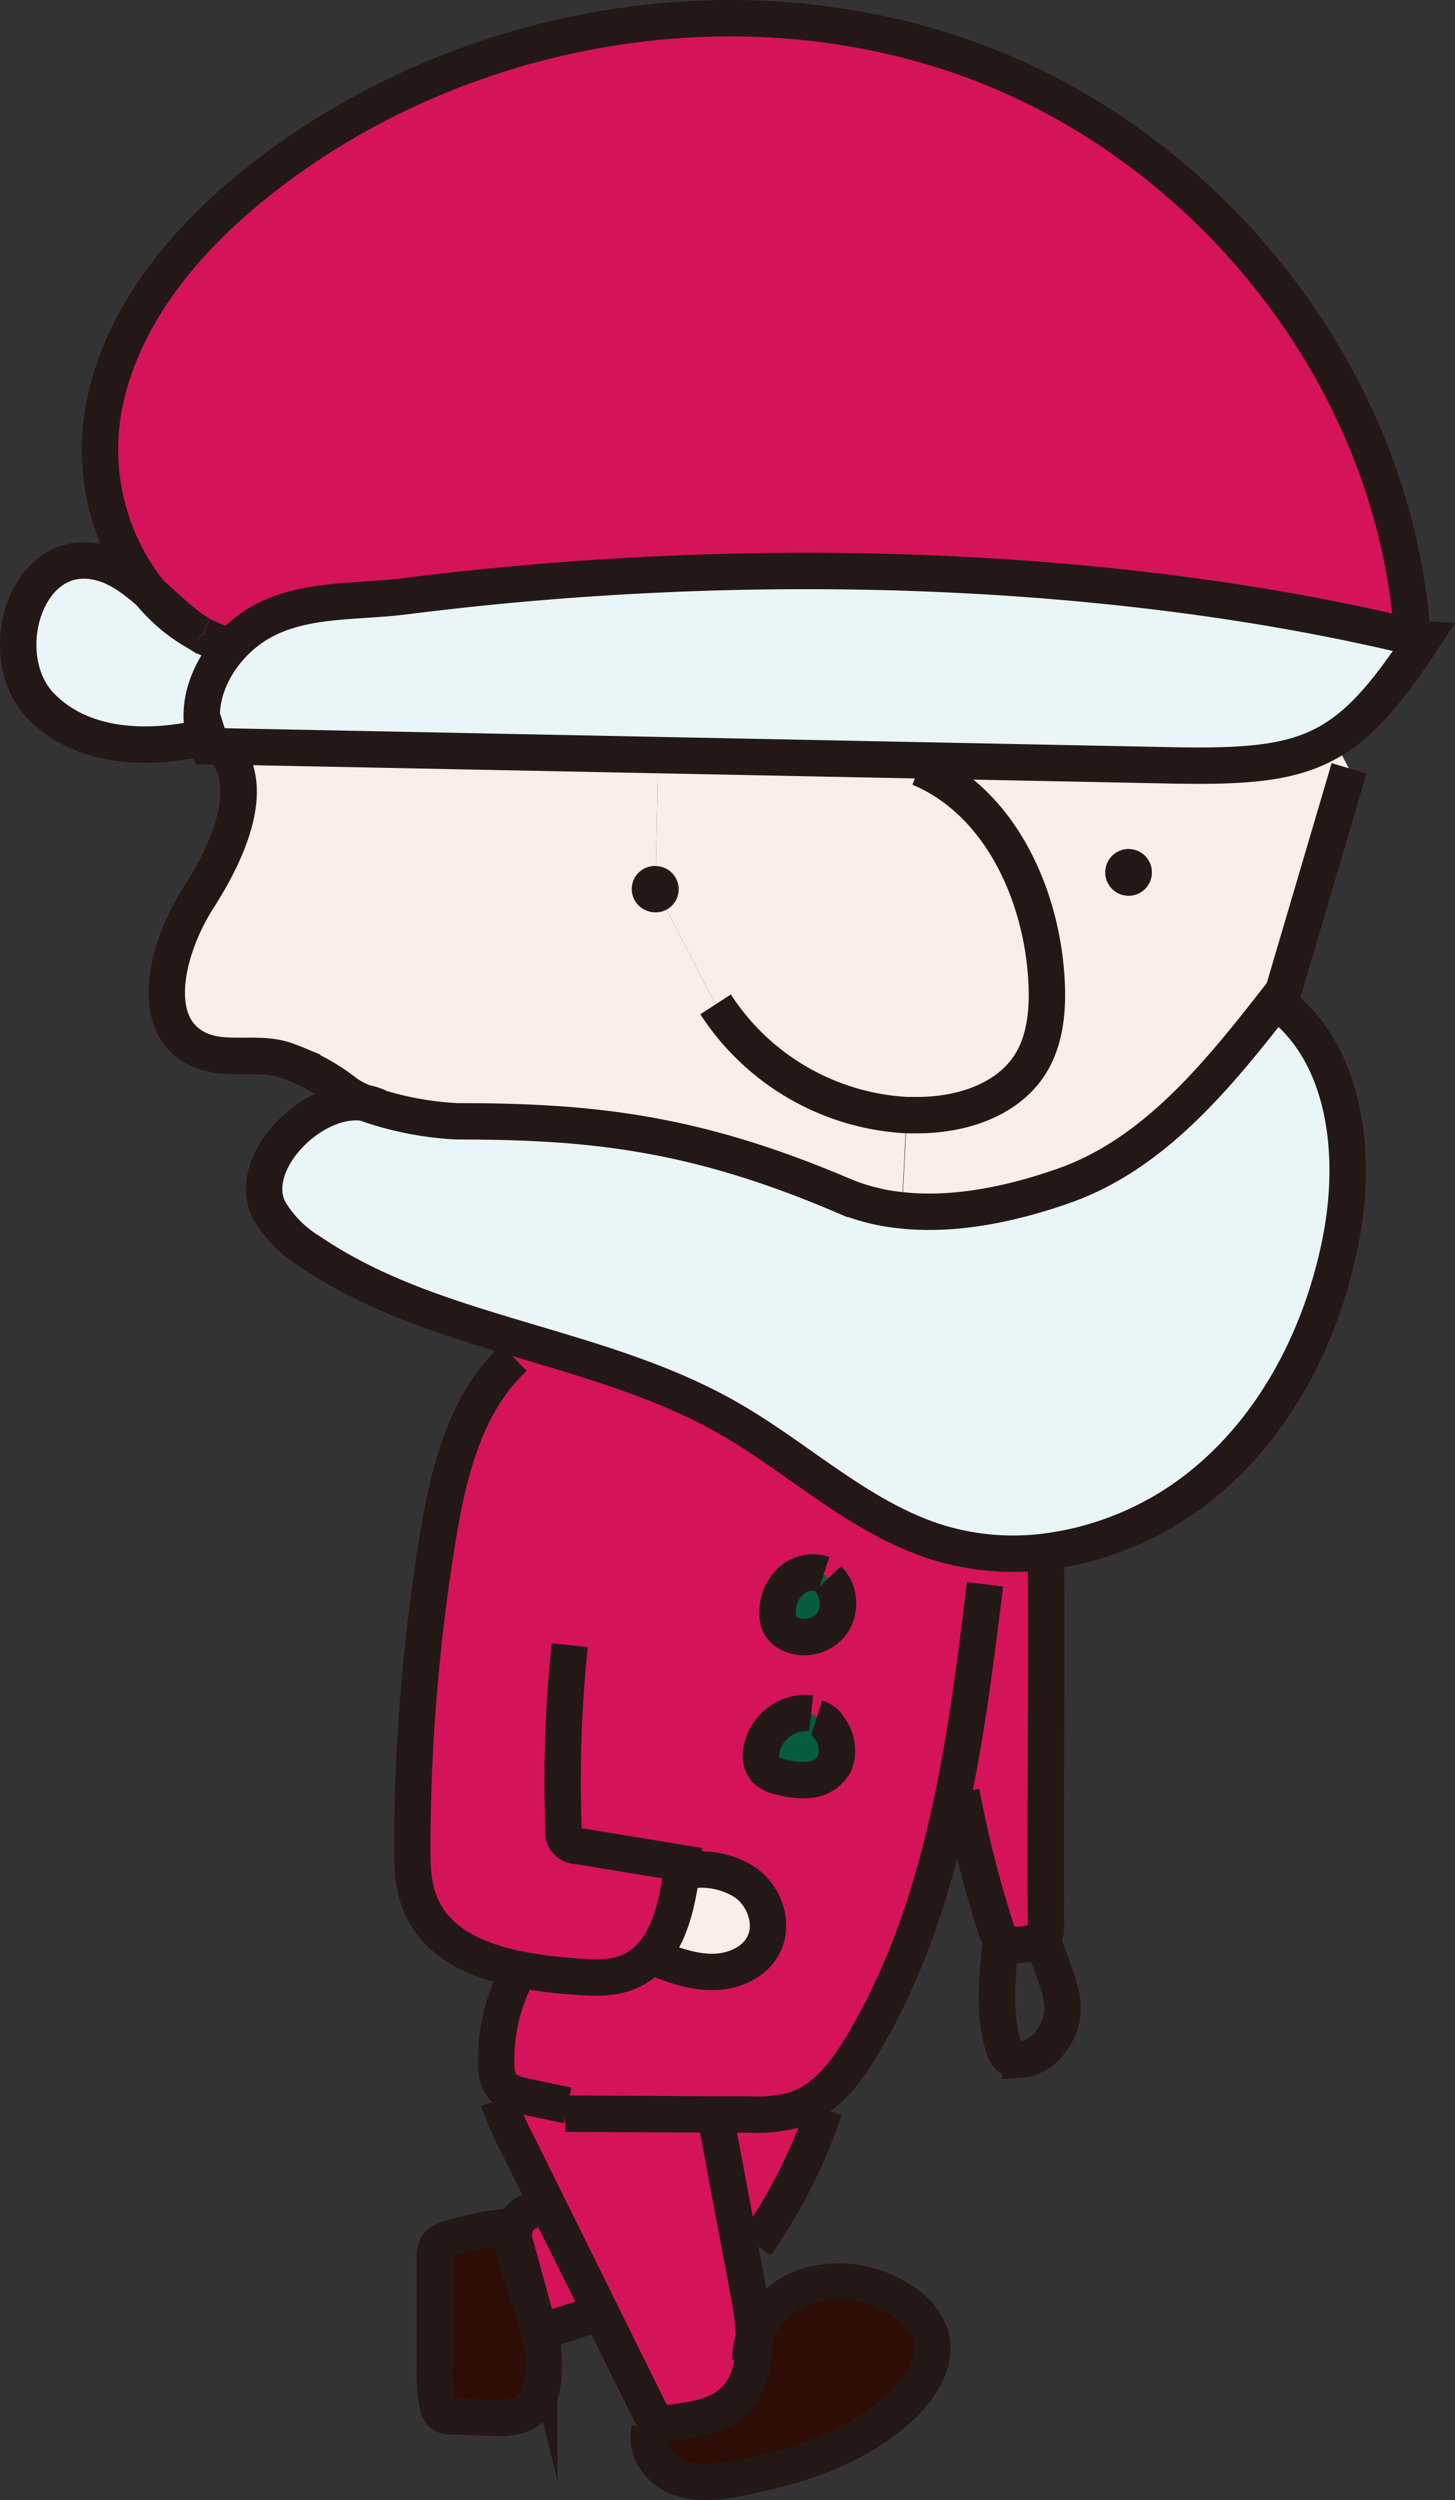 <svg xmlns="http://www.w3.org/2000/svg" viewBox="0 0 199.99 343.51"><rect x="0" y="0" width="199.99" height="343.51" fill="#333333" stroke="none"/><defs><style>.cls-1{fill:#e9f5f7;}.cls-2{fill:#d51359;}.cls-3{fill:#fbede7;}.cls-4{fill:#2e0e04;}.cls-5{fill:#231815;}.cls-6{fill:#065c3f;}.cls-7{fill:none;stroke:#231815;stroke-miterlimit:10;stroke-width:5px;}</style></defs><g id="レイヤー_2" data-name="レイヤー 2"><g id="レイヤー_1-2" data-name="レイヤー 1"><path class="cls-1" d="M12.09,77C3.09,76.41-.66,90.48,5.61,97c5.58,5.77,14.56,6.2,22.53,4.29-1.28-4.37.54-9.19,3.8-12.66l-1.16,0a11.88,11.88,0,0,1-2.92-1.22l-.1,0-.15-.09a23.09,23.09,0,0,1-7-5.74C18.05,79.2,15.4,77.25,12.09,77Z"/><path class="cls-2" d="M194,87.19v-.83C191.31,52,166.7,20.8,134.47,8.6S64,3,36.7,24C26.16,32.1,16.78,42.87,14.28,55.93a31.68,31.68,0,0,0,6.33,25.52c2.27,2,4.47,4.25,7,5.74l.15.09.1,0a22.75,22.75,0,0,0,2.92,1.22l1.16,0a16.63,16.63,0,0,1,3.95-3.11c5.93-3.32,13.11-2.69,19.85-3.55,49-6.2,98.81-3.91,138.2,5.55C194.7,87.4,195.54,87.33,194,87.19Z"/><path class="cls-3" d="M27.27,123.41c-4.29,6.64-7.13,17.44,0,20.81,3.78,1.78,8.46.07,12.34,1.63a27.83,27.83,0,0,1,8,4.41,10.92,10.92,0,0,0,2.46,1.28,6.54,6.54,0,0,1,2.14.73,44.47,44.47,0,0,0,10.61,1.84c18.46,0,32.67,1.5,53.12,10.23a27.79,27.79,0,0,0,8,2l.65-13.19A33.45,33.45,0,0,1,98.36,138l-6.74-13a3.19,3.19,0,1,1-1.79-6l.33,0,.3-15.19-60.08-1.2C35.59,107.72,31.4,117,27.27,123.41Z"/><path class="cls-1" d="M30.38,102.59l60.08,1.2,35.93.72,34.46.69c10.74.21,17.1-.27,22.48-3.61,4.13-2.56,7.69-6.81,12.22-13.73-3.27-.21-2.5-.3-1.61-.39C154.55,78,104.71,75.72,55.74,81.92c-6.74.86-13.92.23-19.85,3.55a16.63,16.63,0,0,0-3.95,3.11c-3.26,3.47-5.08,8.29-3.8,12.66a10.86,10.86,0,0,0,.48,1.31Z"/><path class="cls-1" d="M175.88,137.94c-.14-.12-.28-.22-.43-.33-8,10.24-16.75,21-29,25.34-7,2.49-15,4.22-22.42,3.42a27.79,27.79,0,0,1-8-2c-20.45-8.73-34.66-10.19-53.12-10.23a44.47,44.47,0,0,1-10.61-1.84c-.76-.23-1.48-.47-2.14-.73-7.08-1.16-16.48,8.24-13.14,14.76A16.4,16.4,0,0,0,42.66,172c8.53,5.8,18.38,9,28.34,11.94s20.11,5.8,29.12,10.93c9.86,5.61,18.34,14,29.21,17.24a35.46,35.46,0,0,0,14.41,1.18,42.79,42.79,0,0,0,22-9.53c10-8.28,16.15-20.55,18.65-33.27C186.65,158.88,185.21,145.08,175.88,137.94Z"/><path class="cls-2" d="M131.16,246.06l1,.19a154.86,154.86,0,0,0,4.66,18.49,4.26,4.26,0,0,0,.82,1.68c1,1.11,2.81.86,4.29.52a3.46,3.46,0,0,0,1.23-.47,1.26,1.26,0,0,0,.31-.3,2.51,2.51,0,0,0,.31-1.51c-.16-14.69.16-34.66,0-49.35l0-2a35.46,35.46,0,0,1-14.41-1.18c-10.87-3.27-19.35-11.63-29.21-17.24-9-5.13-19.12-7.94-29.12-10.93l-1,3.24c-6.29,6.29-8.49,15.65-9.92,24.49a268.58,268.58,0,0,0-3.45,41.52c0,2.91,0,5.9,1.18,8.58,2.17,5.11,7.38,7.52,13,8.73l-.48,2.18a25.39,25.39,0,0,0-2.2,11.17,4.69,4.69,0,0,0,.59,2.48c.74,1.14,2.2,1.51,3.53,1.79l5.69,1.2v1.11l20.62.11,4.28,0a20.2,20.2,0,0,0,6.26-.61,11.52,11.52,0,0,0,2.93-1.42c2.71-1.81,4.76-4.68,6.45-7.53C125,270.27,128.66,258.35,131.16,246.06ZM93.72,257.18a11,11,0,0,1,8.91,1.57c2.52,1.92,3.77,5.63,2.31,8.45-1.28,2.49-4.27,3.72-7.07,3.71s-5.49-1-8.11-2.06l-.17-.15C92.19,265.83,93.19,261.34,93.72,257.18Zm11.5-14a3.2,3.2,0,0,1-.6-2.45,6.23,6.23,0,0,1,6.87-5.28l.76.63a3.13,3.13,0,0,1,1.84,1.56,5,5,0,0,1,.6,4.77,4.4,4.4,0,0,1-3.31,2.18,10.28,10.28,0,0,1-4.08-.39A4,4,0,0,1,105.22,243.14ZM106.89,222a5.91,5.91,0,0,1,1.67-4.6,4.56,4.56,0,0,1,4.65-1.07l.6.61a4.91,4.91,0,0,1,.61,6.05,4.75,4.75,0,0,1-5.85,1.54,3,3,0,0,1-1.42-1.35A3.67,3.67,0,0,1,106.89,222Z"/><path class="cls-4" d="M59.76,310.31l0,14.84a23.13,23.13,0,0,0,.42,5.39,1.92,1.92,0,0,0,.57,1.11A2.06,2.06,0,0,0,62,332l5.25.26c2,.1,4.16.12,5.65-1.17a6,6,0,0,0,1.76-3.73,17.68,17.68,0,0,0-.48-6.94c-.82-3.36-2.25-6.69-3.14-10a8,8,0,0,1-.24-4.2,2.19,2.19,0,0,1,.12-.33,42.79,42.79,0,0,0-9.19,1.77,2.84,2.84,0,0,0-1.52.85A3,3,0,0,0,59.76,310.31Z"/><path class="cls-2" d="M103.64,321.22a36.4,36.4,0,0,0-.72-6c-.4-2.11-.79-4.22-1.19-6.33q-1.56-8.28-3.11-16.57v-1.76L78,290.42v-1.11l-5.69-1.2-3.83.43a42.29,42.29,0,0,0,2.6,6q2.09,4.2,4.16,8.41,3.6,7.25,7.18,14.5l6.8,13.74a3.66,3.66,0,0,0,.9,1.29,2.45,2.45,0,0,0,1.55.44,8.77,8.77,0,0,0,1.15-.1c2.6-.37,5.33-.79,7.4-2.41C103,328.3,103.73,324.84,103.64,321.22Z"/><path class="cls-2" d="M70.89,305.82a2.19,2.19,0,0,0-.12.33,8,8,0,0,0,.24,4.2c.89,3.36,2.32,6.69,3.14,10l1-.27,5.53-1.79,1.73-.85q-3.59-7.26-7.18-14.5l-1.4.7A3.14,3.14,0,0,0,70.89,305.82Z"/><path class="cls-5" d="M89.83,119a3.16,3.16,0,1,0,.33,0Z"/><path class="cls-4" d="M89.35,333.85c-.77,2.73,1.4,5.59,4.05,6.57s5.6.56,8.38,0c8.15-1.59,16.45-4.28,22.42-10.07,2.64-2.56,4.85-6.31,3.65-9.8a9.14,9.14,0,0,0-4-4.51,15.49,15.49,0,0,0-13-1.92,11.61,11.61,0,0,0-7.17,7.08c.09,3.62-.66,7.08-3.4,9.23-2.07,1.62-4.8,2-7.4,2.41a8.77,8.77,0,0,1-1.15.1Z"/><path class="cls-3" d="M89.59,268.7l.17.15c2.62,1,5.3,2,8.11,2.06s5.79-1.22,7.07-3.71c1.46-2.82.21-6.53-2.31-8.45a11,11,0,0,0-8.91-1.57C93.19,261.34,92.19,265.83,89.59,268.7Z"/><path class="cls-3" d="M90.46,103.79,90.16,119a3.19,3.19,0,0,1,1.46,6l6.74,13a33.45,33.45,0,0,0,26.29,15.15c.55,0,1.09,0,1.64,0,5.81,0,12.08-2,15.24-6.88,2.28-3.53,2.56-8,2.28-12.19-.81-11.75-6.58-24.09-17.44-28.64l0-1Z"/><path class="cls-2" d="M98.63,290.53v1.76q1.55,8.28,3.11,16.57l2.18-.41a73.31,73.31,0,0,0,9.39-18.61l-1.2-1.32a11.52,11.52,0,0,1-2.93,1.42,20.2,20.2,0,0,1-6.26.61Z"/><path class="cls-6" d="M104.62,240.69a3.2,3.2,0,0,0,.6,2.45,4,4,0,0,0,2.08,1,10.28,10.28,0,0,0,4.08.39,4.4,4.4,0,0,0,3.31-2.18,5,5,0,0,0-.6-4.77,3.13,3.13,0,0,0-1.84-1.56l-.76-.63A6.23,6.23,0,0,0,104.62,240.69Z"/><path class="cls-6" d="M108.56,217.37a5.91,5.91,0,0,0-1.67,4.6,3.67,3.67,0,0,0,.26,1.18,3,3,0,0,0,1.42,1.35,4.75,4.75,0,0,0,5.85-1.54,4.91,4.91,0,0,0-.61-6.05l-.6-.61A4.56,4.56,0,0,0,108.56,217.37Z"/><path class="cls-3" d="M124.65,153.18,124,166.37c7.44.8,15.38-.93,22.42-3.42,12.28-4.36,21-15.1,29-25.34.15.11.29.21.43.33q4.77-16.17,9.55-32.37l-2.1-4c-5.38,3.34-11.74,3.82-22.48,3.61l-34.46-.69,0,1c10.86,4.55,16.63,16.89,17.44,28.64.28,4.2,0,8.66-2.28,12.19-3.16,4.88-9.43,6.84-15.24,6.88C125.74,153.22,125.2,153.21,124.65,153.18Zm27.29-33a3.2,3.2,0,1,1,3.51,2.85A3.2,3.2,0,0,1,151.94,120.22Z"/><path class="cls-5" d="M154.8,116.72a3.19,3.19,0,1,0,3.5,2.85A3.2,3.2,0,0,0,154.8,116.72Z"/><path class="cls-1" d="M193.94,87.47c-.89.09-1.66.18,1.61.39Z"/><path class="cls-7" d="M195.55,87.86l-1.61-.39C154.55,78,104.71,75.72,55.74,81.92c-6.74.86-13.92.23-19.85,3.55a16.63,16.63,0,0,0-3.95,3.11c-3.26,3.47-5.08,8.29-3.8,12.66a10.86,10.86,0,0,0,.48,1.31l1.76,0,60.08,1.2,35.93.72,34.46.69c10.74.21,17.1-.27,22.48-3.61,4.13-2.56,7.69-6.81,12.22-13.73-3.27-.21-2.5-.3-1.61-.39s1.6-.14.1-.28c-.36,0-.86-.07-1.54-.12"/><path class="cls-7" d="M27.61,87.19c-2.53-1.49-4.73-3.74-7-5.74-2.56-2.25-5.21-4.2-8.52-4.42C3.09,76.41-.66,90.48,5.61,97c5.58,5.77,14.56,6.2,22.53,4.29,1-.22,1.95-.49,2.89-.79"/><path class="cls-7" d="M27.86,87.33a22.75,22.75,0,0,0,2.92,1.22,11.88,11.88,0,0,1-2.92-1.22"/><path class="cls-7" d="M27.86,87.33l-.1,0-.15-.09"/><path class="cls-7" d="M194.05,86.36C191.31,52,166.7,20.8,134.47,8.6S64,3,36.7,24C26.16,32.1,16.78,42.87,14.28,55.93a31.68,31.68,0,0,0,6.33,25.52,23.09,23.09,0,0,0,7,5.74"/><path class="cls-7" d="M185.43,105.57q-4.78,16.19-9.55,32.37l-.24.83"/><path class="cls-7" d="M126.37,105.51c10.86,4.55,16.63,16.89,17.44,28.64.28,4.2,0,8.66-2.28,12.19-3.16,4.88-9.43,6.84-15.24,6.88-.55,0-1.09,0-1.64,0A33.45,33.45,0,0,1,98.36,138"/><path class="cls-7" d="M29.77,102a8.18,8.18,0,0,1,.61.55c5.21,5.13,1,14.42-3.11,20.82-4.29,6.64-7.13,17.44,0,20.81,3.78,1.78,8.46.07,12.34,1.63a27.83,27.83,0,0,1,8,4.41,10.92,10.92,0,0,0,2.46,1.28c.66.26,1.38.5,2.14.73a44.47,44.47,0,0,0,10.61,1.84c18.46,0,32.67,1.5,53.12,10.23a27.79,27.79,0,0,0,8,2c7.44.8,15.38-.93,22.42-3.42,12.28-4.36,21-15.1,29-25.34.15.11.29.21.43.33,9.33,7.14,10.77,20.94,8.49,32.54-2.5,12.72-8.67,25-18.65,33.27a42.79,42.79,0,0,1-22,9.53,35.46,35.46,0,0,1-14.41-1.18c-10.87-3.27-19.35-11.63-29.21-17.24-9-5.13-19.12-7.94-29.12-10.93S51.19,177.79,42.66,172A16.4,16.4,0,0,1,37,166.3c-3.34-6.52,6.06-15.92,13.14-14.76a6.54,6.54,0,0,1,2.14.73"/><path class="cls-7" d="M77.68,290.42H78l20.62.11,4.28,0a20.2,20.2,0,0,0,6.26-.61,11.52,11.52,0,0,0,2.93-1.42c2.71-1.81,4.76-4.68,6.45-7.53,6.41-10.72,10.11-22.64,12.61-34.93,1.9-9.35,3.09-18.92,4.24-28.35"/><path class="cls-7" d="M70.65,186.57l-.62.6c-6.29,6.29-8.49,15.65-9.92,24.49a268.58,268.58,0,0,0-3.45,41.52c0,2.91,0,5.9,1.18,8.58,2.17,5.11,7.38,7.52,13,8.73a61.39,61.39,0,0,0,7.84,1.06c2.6.21,5.32.39,7.72-.61a8.71,8.71,0,0,0,3.14-2.24c2.6-2.87,3.6-7.36,4.13-11.52,0-.39.1-.78.14-1.17l-14.35-2.36a1.94,1.94,0,0,1-2-2.32,177.85,177.85,0,0,1,.85-25.28"/><path class="cls-7" d="M93.54,257.22l.18,0a11,11,0,0,1,8.91,1.57c2.52,1.92,3.77,5.63,2.31,8.45-1.28,2.49-4.27,3.72-7.07,3.71s-5.49-1-8.11-2.06"/><path class="cls-7" d="M70.71,272l-.3.65a25.39,25.39,0,0,0-2.2,11.17,4.69,4.69,0,0,0,.59,2.48c.74,1.14,2.2,1.51,3.53,1.79l5.69,1.2"/><path class="cls-7" d="M68.5,288.54a42.29,42.29,0,0,0,2.6,6q2.09,4.2,4.16,8.41,3.6,7.25,7.18,14.5l6.8,13.74a3.66,3.66,0,0,0,.9,1.29,2.45,2.45,0,0,0,1.55.44,8.77,8.77,0,0,0,1.15-.1c2.6-.37,5.33-.79,7.4-2.41,2.74-2.15,3.49-5.61,3.4-9.23a36.4,36.4,0,0,0-.72-6c-.4-2.11-.79-4.22-1.19-6.33q-1.56-8.28-3.11-16.57"/><path class="cls-7" d="M103.14,324.28a9.3,9.3,0,0,1,.5-3.06,11.61,11.61,0,0,1,7.17-7.08,15.49,15.49,0,0,1,13,1.92,9.14,9.14,0,0,1,4,4.51c1.2,3.49-1,7.24-3.65,9.8-6,5.79-14.27,8.48-22.42,10.07-2.78.54-5.73,1-8.38,0s-4.82-3.84-4.05-6.57"/><path class="cls-7" d="M113.3,289.84a73.31,73.31,0,0,1-9.39,18.61"/><path class="cls-7" d="M143.77,215.31c.16,14.69-.16,34.66,0,49.35a2.51,2.51,0,0,1-.31,1.51,1.26,1.26,0,0,1-.31.3,3.46,3.46,0,0,1-1.23.47c-1.48.34-3.26.59-4.29-.52a4.26,4.26,0,0,1-.82-1.68,154.86,154.86,0,0,1-4.66-18.49"/><path class="cls-7" d="M143.54,267.22c.9,2.85,2.94,6.83,2.43,9.78s-2.79,5.79-5.78,6a2.11,2.11,0,0,1-1.37-.3,2.66,2.66,0,0,1-.76-1.19c-1.59-4.17-1-10.63-.43-15.06"/><path class="cls-7" d="M113.21,216.3a4.56,4.56,0,0,0-4.65,1.07,5.91,5.91,0,0,0-1.67,4.6,3.67,3.67,0,0,0,.26,1.18,3,3,0,0,0,1.42,1.35,4.75,4.75,0,0,0,5.85-1.54,4.91,4.91,0,0,0-.61-6.05"/><path class="cls-7" d="M111.49,235.41a6.23,6.23,0,0,0-6.87,5.28,3.2,3.2,0,0,0,.6,2.45,4,4,0,0,0,2.08,1,10.28,10.28,0,0,0,4.08.39,4.4,4.4,0,0,0,3.31-2.18,5,5,0,0,0-.6-4.77,3.13,3.13,0,0,0-1.84-1.56"/><path class="cls-7" d="M80.71,318.34l-5.53,1.79"/><path class="cls-7" d="M73.86,303.69a3.14,3.14,0,0,0-3,2.13,2.19,2.19,0,0,0-.12.33,8,8,0,0,0,.24,4.2c.89,3.36,2.32,6.69,3.14,10a17.68,17.68,0,0,1,.48,6.94,6,6,0,0,1-1.76,3.73c-1.49,1.29-3.68,1.27-5.65,1.17L62,332a2.06,2.06,0,0,1-1.25-.33,1.92,1.92,0,0,1-.57-1.11,23.13,23.13,0,0,1-.42-5.39l0-14.84a3,3,0,0,1,.42-1.87,2.84,2.84,0,0,1,1.52-.85,42.79,42.79,0,0,1,9.19-1.77l.87-.06"/></g></g></svg>